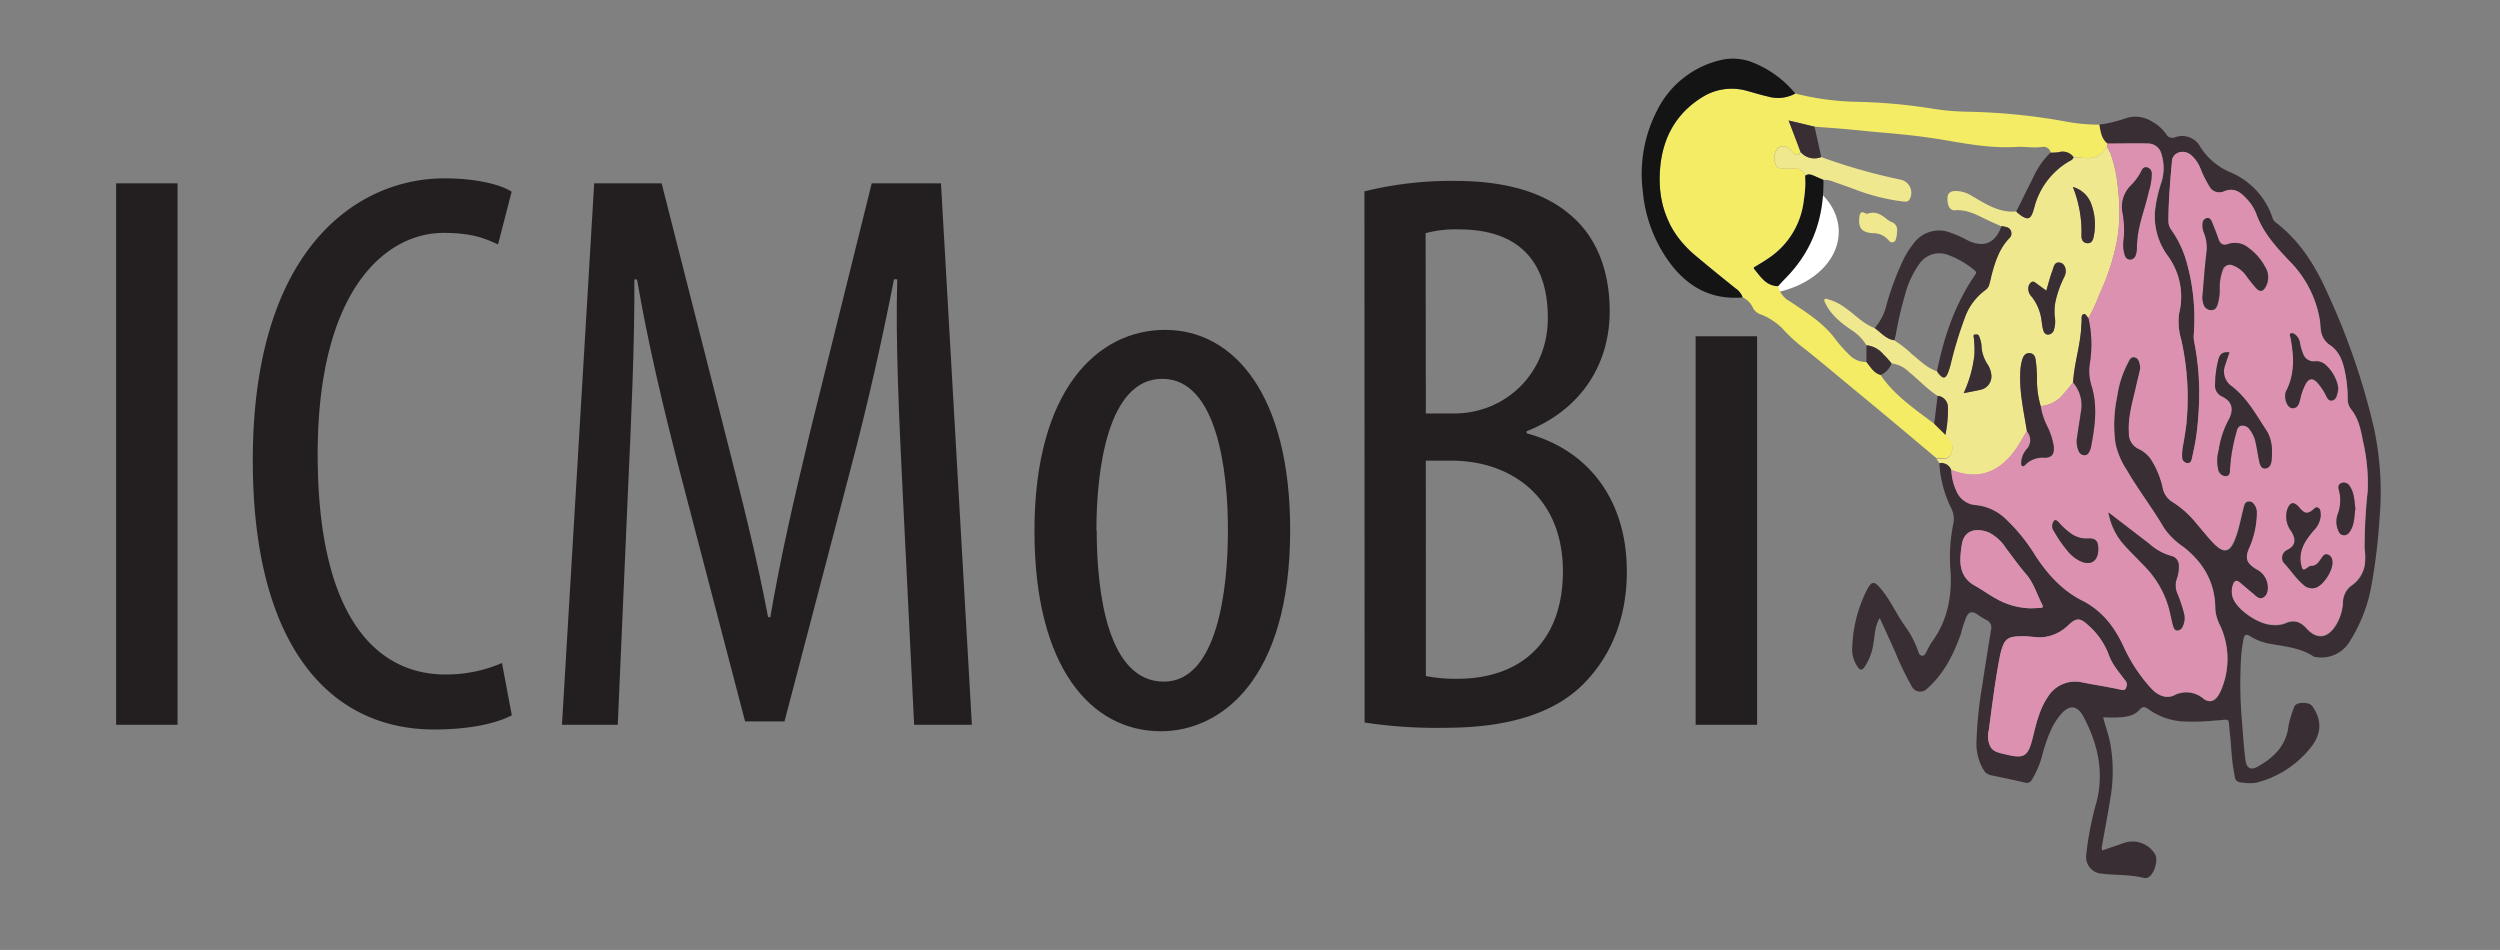 <svg id="Layer_1" data-name="Layer 1" xmlns="http://www.w3.org/2000/svg" viewBox="0 0 529 201"><rect x="0" y="0" width="529" height="201" fill="#808080" stroke="none"/><defs><style>.cls-1{fill:#231f20;}.cls-2{fill:#fff;}.cls-3{fill:#392e34;}.cls-4{fill:#f4ec65;}.cls-5{fill:#f0e88e;}.cls-6{fill:#141415;}.cls-7{fill:#dc91b1;}</style></defs><path class="cls-1" d="M37.57,38.79V153.37h-13V38.79Z"/><path class="cls-1" d="M108.3,151.36c-3.53,1.84-9.28,3-16.44,3-22.31,0-38.37-18-38.37-56.92,0-45.18,22.39-59.7,40.53-59.7,6.91,0,11.92,1.34,14.25,2.82l-2.89,11.17c-2.79-1.31-5.56-2.45-11.53-2.45-12.2,0-26.63,12-26.63,46.85,0,35.15,12.92,46.59,27,46.59a29.65,29.65,0,0,0,12-2.43Z"/><path class="cls-1" d="M191,104c-.74-15.13-1.54-31.87-1.14-44.89h-.69C186.66,71.91,183.6,85.6,180.05,99L166,152.65h-8.34L144.2,101.13c-3.79-14.58-7.15-28.74-9.4-42h-.57c.08,13.5-.65,29.53-1.4,45.84l-2.11,48.4H118.91l6.82-114.58H140L153.33,91.2c3.84,15.11,6.73,26.35,9.2,39.39H163c2.24-13.06,4.79-24,8.46-39.39l13-52.41h14.65l6.54,114.58H193.43Z"/><path class="cls-1" d="M273,112.16c0,31.83-14.78,42.57-27.36,42.57-14.73,0-26.75-13.45-26.75-42.37,0-30,13.45-42.56,27.63-42.56C261.12,69.8,273,83.55,273,112.16Zm-40.94,0c0,13.62,2.45,32.07,14.21,32.07,11.26,0,13.56-19.22,13.56-32.07,0-12.59-2.3-32-13.9-32S232,99.62,232,112.21Z"/><path class="cls-1" d="M288.71,40.49a76.64,76.64,0,0,1,19.14-2.21c10.35,0,19.19,2.21,25.25,7.92,5,4.61,7.51,11.53,7.51,19.64,0,11.66-6.42,21-17.57,25.41v.44c13.26,3.56,21.2,14.25,21.2,29.26,0,9.4-3.07,17.07-8.15,22.68C329.6,151,319,154,305.75,154a100.32,100.32,0,0,1-17-1.12Zm13,47h6c10.66,0,19.81-8.26,19.81-20.23,0-10.57-4.87-18.72-18.86-18.72a24.14,24.14,0,0,0-7,.8Zm0,55.56a32.52,32.52,0,0,0,6.63.58c13.55,0,22.37-7.92,22.37-22.75,0-15.76-11-23.28-23.27-23.4H301.7Z"/><path class="cls-1" d="M373,49.84c.05,5.13-3.05,8.49-8,8.49-4.24,0-7.52-3.36-7.47-8.49s3.33-8.54,7.69-8.54C370,41.3,373,44.66,373,49.84Zm-14.2,103.53V71.16h13v82.21Z"/><ellipse class="cls-2" cx="371.08" cy="49.04" rx="18" ry="13.31"/><path class="cls-3" d="M444.2,26.37A27.46,27.46,0,0,0,449.88,25a6.51,6.51,0,0,1,5.48.72,8.69,8.69,0,0,1,3,2.67,1.48,1.48,0,0,0,1.83.68,4.34,4.34,0,0,1,5.46,2.13,14,14,0,0,0,6.47,5.33A15.82,15.82,0,0,1,480.83,46a2.07,2.07,0,0,0,.63,1c5.18,3.92,8.49,9.26,11.06,15.06a147,147,0,0,1,9.84,28.66,64.33,64.33,0,0,1,1.15,19A123.33,123.33,0,0,1,501.78,124a32.85,32.85,0,0,1-4.5,11.6,7,7,0,0,1-7.26,3.43,1.11,1.11,0,0,1-.45-.11c-2.78-1.86-6-2.1-9.2-2.69a11.46,11.46,0,0,1-4.32-1.66c-.76-.51-1.16-.17-1.3.52a34.82,34.82,0,0,0-.51,3.67,90.45,90.45,0,0,0,.16,13.87c.21,2.75.39,5.49.74,8.22.21,1.63,1.08,2.2,2.48,1.43,3.48-1.92,6.19-4.52,6.64-8.76a23.39,23.39,0,0,1,1.2-3.95c.32-1.09,3.14-1.11,3.82-.15,2.35,3.32,1.7,6.29-.43,8.88a21.38,21.38,0,0,1-11.49,7.34,10.33,10.33,0,0,1-3-.06c-1.52-.08-1.43-1-1.61-2-.56-2.74-.58-5.54-.9-8.31-.42-3.64.34-3-3.08-2.81a47.68,47.68,0,0,1-7.17.18,14,14,0,0,1-7-2.58c-.68-.48-1.18-.68-1.82.07-1.16,1.34-2.8,1.56-4.44,1.67-1.07.08-2.15,0-3.31,0,.45,1.78,1.09,3.47,1.45,5.25a33.28,33.28,0,0,1,.07,11.9c-.52,3.34-1.18,6.66-1.76,10a1.35,1.35,0,0,0,.05,1l4.8-1.65a5.57,5.57,0,0,1,6.38,2.47c.73,1.29-.21,4.33-1.55,4.93a1.4,1.4,0,0,1-.81.07c-2.89-.73-5.88-.54-8.8-.9a3.52,3.52,0,0,1-3.41-4,66.78,66.78,0,0,1,2.16-11.1c1.67-6.41.28-12.42-2.74-18.11-1.35-2.54-3.09-2.58-4.94-.34s-2.8,5.07-3.64,7.86a19.12,19.12,0,0,1-2.36,5.84,1.18,1.18,0,0,1-1.39.59c-2.43-.56-4.88-1.08-7.33-1.59a2.21,2.21,0,0,1-1.47-1.09,10.82,10.82,0,0,1-1.51-6.19,87.63,87.63,0,0,1,1.22-11.76c.59-3.9,1.22-7.78,1.84-11.67a1.73,1.73,0,0,0-1-2.13,19.56,19.56,0,0,1-2-1.25c-1-.64-1.66-.48-2.21.6a30.71,30.71,0,0,0-1.2,3.74c-1.57,4.31-3.57,8.36-7.1,11.44a2,2,0,0,1-3.3-.57,62,62,0,0,1-3.51-7.3l-3.21-7.07c-1.06,1.7-1,3.54-1.33,5.26a11.83,11.83,0,0,1-1.89,5.11c-.52.7-.92.76-1.43,0a6.22,6.22,0,0,1-1.19-3.58,29.12,29.12,0,0,1,2.86-12.21c1.24-2.61,1.79-2.6,3.58-.31s3,5,4.74,7.45a20.52,20.52,0,0,1,2.77,5.26c.15.44.3,1,.87,1s.69-.49.91-.86a19,19,0,0,1,1.11-2c3.22-4.39,4.25-9.33,4-14.7a35.47,35.47,0,0,1,.51-10.13,5,5,0,0,0-.47-3.67A24.61,24.61,0,0,1,410.37,98a2.21,2.21,0,0,1,2.53,1.46,11.92,11.92,0,0,0,1.16,4.59,4.76,4.76,0,0,0,4,2.85,10.62,10.62,0,0,1,6.12,2.69,37.83,37.83,0,0,1,6.68,8.24c2.56,3.83,5.52,7.14,9.75,9.28s6.87,5.55,8.79,9.77a34.1,34.1,0,0,0,5.76,8.75c1.25,1.39,3,2.35,4.83,1.57a5.59,5.59,0,0,1,6.28.66c1.33,1,2.43.55,3.28-.89a8.93,8.93,0,0,0,.61-1.29,16.75,16.75,0,0,0-.38-13.33,8.73,8.73,0,0,1-1-3.52c0-5.48-2.44-9.69-6.66-13a15.8,15.8,0,0,1-4.19-4.08c-2.44-4.2-5.44-8-7.88-12.26a16.57,16.57,0,0,1-2.39-5.68,29.11,29.11,0,0,1,.38-10,21.44,21.44,0,0,1,2.2-6.89c.33-.59.63-1.5,1.48-1.32s1,1.2,1.2,2a2,2,0,0,1-.09.83c-.24,1.08-.52,2.15-.76,3.24-.74,3.29-1.79,6.52-1.54,10A3.54,3.54,0,0,0,452.56,95a6.49,6.49,0,0,1,2.74,2.43,19,19,0,0,1,2.38,5.82,4.42,4.42,0,0,0,2,3,20.59,20.59,0,0,1,5.23,4.7c1.13,1.3,2.18,2.66,3.36,3.9,2.34,2.48,3.64,2.18,4.81-1,.76-2.06,1.13-4.21,1.68-6.32.15-.58.29-1.35,1.11-1.38s1.18.57,1.5,1.19a2.67,2.67,0,0,1,.25,1.28A18.84,18.84,0,0,1,476,116c-1,2.23-.63,3.18,1.42,4.47a4.38,4.38,0,0,1,2.45,3.2c.11,1,.11,2.2-.85,2.82s-1.61-.31-2.27-.84c-.93-.75-1.83-1.54-2.75-2.31-.65-.56-1.14-.45-1.43.37a4.2,4.2,0,0,0-.11,2.69c.73,2.54,5.39,5.8,8.4,5.88a6,6,0,0,0,2.7-.33c1.83-.83,3.22-.39,4.56,1.1,2.1,2.34,4.36,2.09,6.08-.55a10.23,10.23,0,0,0,1.59-4.94,4.51,4.51,0,0,1,2-3.74,6.6,6.6,0,0,0,2.64-4.37,13.23,13.23,0,0,0-.06-3.33,109.88,109.88,0,0,1,.66-12.17,39.49,39.49,0,0,0-1-10.55c-.46-2.42-.93-4.83-2.58-6.82a3.52,3.52,0,0,1-.65-2.26,28.59,28.59,0,0,0-.51-5.22c-.45-2.33-1.12-4.62-3.24-6a4.43,4.43,0,0,1-1.86-2.79,15.35,15.35,0,0,1-.2-2,22.88,22.88,0,0,0-6.53-13c-2.84-3-5.58-6-7-10A9.55,9.55,0,0,0,475.31,42c-1.29-1.4-2.65-2.36-4.72-1.47a2.39,2.39,0,0,1-3.1-1.11,23.64,23.64,0,0,1-1.9-3.84,7.14,7.14,0,0,0-2.1-2.87c-1.54-1.15-3.72-.41-3.88,1.34-.37,4.25-.78,8.49-.75,12.77a2.93,2.93,0,0,0,.56,1.76,22.26,22.26,0,0,1,3.24,6.75,44,44,0,0,1,1.56,15.48,5.68,5.68,0,0,0,.07,1.43,56.21,56.21,0,0,1,1.08,10.19,70.51,70.51,0,0,1-.54,9.19c-.22,1.8-.61,3.59-1,5.38-.11.49-.31,1.17-1.08,1a1.23,1.23,0,0,1-1-1.32,10.14,10.14,0,0,1,.1-1.9c.32-1.76.64-3.52.82-5.3a55.89,55.89,0,0,0-1.13-17.68,13.2,13.2,0,0,1-.43-5.44,14.61,14.61,0,0,0-2.35-12.14A14.14,14.14,0,0,1,456,44.84a29,29,0,0,1,1.29-6,9.83,9.83,0,0,0,.12-6.09,2.94,2.94,0,0,0-2.61-2.31c-2.95-.09-5.9,0-8.85,0C444.62,29.36,444.49,27.83,444.2,26.37ZM427.73,134.64c-2.61,0-3.41.46-4.08,2.42a14.63,14.63,0,0,0-.48,1.84c-1,5.19-1.64,10.43-2.35,15.67a4.87,4.87,0,0,0,.45,3.6c.7,1,1.85,1.14,2.93,1.42,4.14,1,4.9.57,5.94-3.55.73-2.92,1.39-5.89,3.11-8.45a6.77,6.77,0,0,1,7.38-3.19c2.73.52,5.48.95,8.18,1.55.89.2,1-.18,1.19-.79a1.35,1.35,0,0,0-.4-1.29c-1.27-1.73-2.73-3.36-3.43-5.44a15.54,15.54,0,0,0-4.36-6.18c-1.64-1.56-2.52-1.55-4.16.05a9,9,0,0,1-4.68,2.43C431.19,135.09,429.48,134.53,427.73,134.64Zm2.07-5.92,1.92-.08c.5,0,.66-.22.42-.67-1.12-2.15-1.77-4.57-3.38-6.42s-2.9-3.7-4.32-5.57a9.38,9.38,0,0,0-3.47-3.24c-2.26-1-5.4-1-5.88,2.62a25.28,25.28,0,0,0-.29,2.73c-.06,2.47.72,4.52,3,5.8,1.49.84,2.88,1.85,4.38,2.68A15.4,15.4,0,0,0,429.8,128.72Z"/><path class="cls-4" d="M444.2,26.37c.29,1.46.42,3,1.73,4a.54.54,0,0,1,0,.22,4.25,4.25,0,0,1-4.08,2.86,28.59,28.59,0,0,1-3.05-.21,2.86,2.86,0,0,0-3.09-1.06,9.57,9.57,0,0,1-1.78.11,1.54,1.54,0,0,0-1.82-1.2c-1.83.28-3.65-.12-5.48,0-5.26.33-10.39-.64-15.53-1.51-4.55-.78-9.14-1.22-13.74-1.61-2.26-.2-4.51-.45-6.77-.65s-4.37-.34-6.55-.51l-5.5-1.31L381,32.16c-.4.8-.93.76-1.52.21a7.84,7.84,0,0,0-1-1,1.79,1.79,0,0,0-2.2-.13,3.18,3.18,0,0,0-.69,3.19,1.44,1.44,0,0,0,1.62,1.2c.74,0,1.48,0,2.23,0A2.31,2.31,0,0,1,382,37.17a25.81,25.81,0,0,1-.3,5.12,17,17,0,0,1-7.6,12.42c-.83.55-1.69,1-2.52,1.59-.24.15-.71.26-.36.68,1.36,1.65,2.55,3.54,5.05,3.58a4.82,4.82,0,0,0,2.44,3.19c3.29,2.22,6.7,4.3,9.23,7.46a30.25,30.25,0,0,0,3.37,3.87,4.85,4.85,0,0,0,3.62,1.52c.89,1.05,1.57,2.33,3,2.74,2.95,4.36,7.26,7.22,11.34,10.32L411.65,92a1.93,1.93,0,0,0,.22.28,2.86,2.86,0,0,1,1,3.68c-.45,1.28-1.53,1-2.5,1h-.6c-5.59-4.68-11.15-9.39-16.78-14-4-3.3-8-6.72-12.11-9.92a31.87,31.87,0,0,1-3.72-3.54,13.23,13.23,0,0,0-4.66-3A2.82,2.82,0,0,1,371,65.29a4.68,4.68,0,0,0-2.26-2.38A3.61,3.61,0,0,0,367.25,61q-4.2-3.36-8.35-6.79C353,49.31,350.63,43,351.29,35.5c.56-6.35,3.35-11.49,8.88-14.92a11.72,11.72,0,0,1,9.54-1.34c1.46.39,2.9.85,4.38,1.18a7.6,7.6,0,0,0,5.79-.63,57.48,57.48,0,0,0,13.33,1.76,115.23,115.23,0,0,1,16.36,1.55,52.74,52.74,0,0,0,6.89.54,128.8,128.8,0,0,1,20.74,2.09A36.47,36.47,0,0,0,444.2,26.37Z"/><path class="cls-5" d="M438.76,33.25a28.59,28.59,0,0,0,3.05.21,4.25,4.25,0,0,0,4.08-2.86c-.1.79.5,1.32.75,2a30.37,30.37,0,0,1,1.55,7.68A37.18,37.18,0,0,1,448,50.69a48.38,48.38,0,0,1-3.69,11.44,36.72,36.72,0,0,1-2.38,5.18c-.37-.28-.56-1-1.05-.83s-.35.89-.39,1.38c-.08,1-.1,1.91-.21,2.85-.39,3.43-1.41,6.76-1.6,10.22-.69.82-1.33,1.68-2.06,2.46a6.87,6.87,0,0,1-4.79,2.55,19.14,19.14,0,0,1-.79-6,35,35,0,0,0-.27-3.69c-.09-.71-.39-1.44-1.28-1.51s-1.33.58-1.57,1.35a10.9,10.9,0,0,0-.43,3c-.16,4.14.78,8.15,1.42,12.2-.92,1.35-1.63,2.82-2.61,4.14-3.55,4.81-7.95,6.17-13.38,4.06A2.21,2.21,0,0,0,410.37,98l-.64-.95h.6c1,0,2.05.24,2.5-1a2.86,2.86,0,0,0-1-3.68,1.93,1.93,0,0,1-.22-.28,25.25,25.25,0,0,0,.53-5.81A2.39,2.39,0,0,0,410,83.76c-2.22-1.42-4-3.39-6-5a6.41,6.41,0,0,0-3.76-1.87c-.55-.61-1.07-1.27-1.66-1.84a5.39,5.39,0,0,0-3.65-2,9.91,9.91,0,0,0-3.33-3.33c-2.19-1.51-4.21-3.14-5.38-5.62-.11-.24-.34-.51-.12-.76s.51-.05.77,0a11.26,11.26,0,0,1,3.7,1.88c2,1.4,3.69,3.29,6.05,4.18,1.35.92,2.39,2.35,4.16,2.58a25.08,25.08,0,0,1,3.84,3c1.65,1.33,3.14,2.9,5.24,3.58a4.12,4.12,0,0,0,.37.61c.84,1,1.35,1,1.86-.23a16.84,16.84,0,0,0,.55-1.7,83.51,83.51,0,0,1,3-9.92,12.43,12.43,0,0,1,4.42-5.95,2.08,2.08,0,0,0,.81-1.28c.21-.68.34-1.39.52-2.08.75-2.82,1.68-5.54,3.8-7.69a1.38,1.38,0,0,0-.51-2.18,7.77,7.77,0,0,0-1.27-.28c-1-.47-2.1-.91-3.12-1.43-2.1-1-4.15-2.15-6.65-1.93-1,.09-1.6-1-1.56-2.52,0-1.1.61-1.53,1.67-1.57a6.62,6.62,0,0,1,3.67,1.16c2.85,1.63,5.63,3.5,9.17,3.17.12.11.23.23.35.33,2.12,1.68,2.75,1.51,3.45-1.1a15.9,15.9,0,0,1,7.2-9.74C438.05,34,438.62,33.85,438.76,33.25ZM433,61.51c-.67-.48-1.26-.94-1.88-1.35-.38-.26-.75-.74-1.26-.44a1.68,1.68,0,0,0-.66,1.47,2.33,2.33,0,0,0,.7,1.6A10.27,10.27,0,0,1,432,67.91c.09.59.15,1.19.29,1.76s.4,1.2,1.15,1.15a1.36,1.36,0,0,0,1.21-1.15,5.83,5.83,0,0,0,.16-2.49,10.7,10.7,0,0,1,.32-4.14,22.61,22.61,0,0,1,1.72-4.56c.55-1.17.13-2.62-.84-2.88-1.32-.35-1.43.89-1.72,1.66C433.77,58.62,433.43,60,433,61.51ZM415.51,83.2c1.35-.28,2.56-.49,3.74-.8a2.9,2.9,0,0,0,2.13-3,5.05,5.05,0,0,0-.75-2.25,7.75,7.75,0,0,1-1.36-4.26,6.46,6.46,0,0,0-.43-1.6c-.12-.53-.54-.59-.93-.54s-.26.5-.24.77a21.28,21.28,0,0,1,.11,3.57A26.32,26.32,0,0,1,415.51,83.2Zm23.11-43.64a25.56,25.56,0,0,1,1.82,10.17c-.05.81.2,1.68,1.24,1.73s1.23-.77,1.37-1.52a12.52,12.52,0,0,0-.51-6.7A5.78,5.78,0,0,0,438.62,39.56Z"/><path class="cls-6" d="M379.88,19.79a7.6,7.6,0,0,1-5.79.63c-1.48-.33-2.92-.79-4.38-1.18a11.72,11.72,0,0,0-9.54,1.34c-5.53,3.43-8.32,8.57-8.88,14.92C350.63,43,353,49.31,358.9,54.18Q363,57.61,367.25,61a3.61,3.61,0,0,1,1.48,1.94c-6.89.57-12-2.46-15.83-7.93a30,30,0,0,1-5.29-14.63,29.12,29.12,0,0,1,3-16.94,20.1,20.1,0,0,1,14.11-10.86,11.25,11.25,0,0,1,6.33.71A22.19,22.19,0,0,1,379.88,19.79Z"/><path class="cls-7" d="M412.9,99.42c5.43,2.11,9.83.75,13.38-4.06,1-1.32,1.69-2.79,2.61-4.14a2.84,2.84,0,0,1,0,3.73,4.58,4.58,0,0,0-1.2,2.92c0,.27-.07.61.24.75s.49-.18.69-.34a5.06,5.06,0,0,1,3.56-1.44c1.9.14,2.61-.63,2.36-2.55a14.54,14.54,0,0,0-1.23-3.85,14.67,14.67,0,0,1-1.51-4.5,6.87,6.87,0,0,0,4.79-2.55c.73-.78,1.37-1.64,2.06-2.46a7.37,7.37,0,0,1,1.64,6.37c-.23,1.7-.53,3.38-.76,5.08a5.07,5.07,0,0,0,.3,3.05,1.37,1.37,0,0,0,1.18.89c.64,0,.92-.4,1.14-.89a3.19,3.19,0,0,0,.29-.78c.84-4.37,1.47-8.74.08-13.12a10.44,10.44,0,0,1-.29-4.84,24.88,24.88,0,0,0-.33-9.38,36.72,36.72,0,0,0,2.38-5.18A48.38,48.38,0,0,0,448,50.69a37.18,37.18,0,0,0,.21-10.43,30.37,30.37,0,0,0-1.55-7.68c-.25-.66-.85-1.19-.75-2a.54.54,0,0,0,0-.22c2.95,0,5.9-.07,8.85,0a2.94,2.94,0,0,1,2.61,2.31,9.83,9.83,0,0,1-.12,6.09,29,29,0,0,0-1.29,6,14.14,14.14,0,0,0,2.78,9.43,14.61,14.61,0,0,1,2.35,12.14,13.2,13.2,0,0,0,.43,5.44,55.89,55.89,0,0,1,1.13,17.68c-.18,1.78-.5,3.54-.82,5.3a10.14,10.14,0,0,0-.1,1.9,1.23,1.23,0,0,0,1,1.32c.77.15,1-.53,1.08-1,.4-1.79.79-3.58,1-5.38a70.51,70.51,0,0,0,.54-9.19,56.21,56.21,0,0,0-1.08-10.19,5.68,5.68,0,0,1-.07-1.43,44,44,0,0,0-1.56-15.48,22.26,22.26,0,0,0-3.24-6.75,2.93,2.93,0,0,1-.56-1.76c0-4.28.38-8.52.75-12.77.16-1.75,2.34-2.49,3.88-1.34a7.14,7.14,0,0,1,2.1,2.87,23.64,23.64,0,0,0,1.9,3.84,2.39,2.39,0,0,0,3.1,1.11c2.07-.89,3.43.07,4.72,1.47a9.55,9.55,0,0,1,2.09,3.18c1.42,4,4.16,7,7,10a22.88,22.88,0,0,1,6.53,13,15.35,15.35,0,0,0,.2,2A4.43,4.43,0,0,0,493,73c2.12,1.41,2.79,3.7,3.24,6a28.59,28.59,0,0,1,.51,5.22,3.52,3.52,0,0,0,.65,2.26c1.65,2,2.12,4.4,2.58,6.82a39.49,39.49,0,0,1,1,10.55,109.88,109.88,0,0,0-.66,12.17,13.23,13.23,0,0,1,.06,3.33,6.6,6.6,0,0,1-2.64,4.37,4.51,4.51,0,0,0-2,3.74,10.23,10.23,0,0,1-1.59,4.94c-1.72,2.64-4,2.89-6.08.55-1.34-1.49-2.73-1.93-4.56-1.1a6,6,0,0,1-2.7.33c-3-.08-7.67-3.34-8.4-5.88a4.2,4.2,0,0,1,.11-2.69c.29-.82.78-.93,1.43-.37.92.77,1.82,1.56,2.75,2.31.66.53,1.34,1.43,2.27.84s1-1.79.85-2.82a4.38,4.38,0,0,0-2.45-3.2c-2-1.29-2.4-2.24-1.42-4.47a18.84,18.84,0,0,0,1.6-7.39,2.67,2.67,0,0,0-.25-1.28c-.32-.62-.71-1.22-1.5-1.19s-1,.8-1.11,1.38c-.55,2.11-.92,4.26-1.68,6.32-1.17,3.19-2.47,3.49-4.81,1-1.18-1.24-2.23-2.6-3.36-3.9a20.59,20.59,0,0,0-5.23-4.7,4.42,4.42,0,0,1-2-3,19,19,0,0,0-2.38-5.82A6.49,6.49,0,0,0,452.56,95a3.54,3.54,0,0,1-2.09-3.33c-.25-3.45.8-6.68,1.54-10,.24-1.09.52-2.16.76-3.24a2,2,0,0,0,.09-.83c-.15-.82-.25-1.82-1.2-2s-1.15.73-1.48,1.32a21.44,21.44,0,0,0-2.2,6.89,29.11,29.11,0,0,0-.38,10A16.57,16.57,0,0,0,450,99.43c2.44,4.21,5.44,8.06,7.88,12.26a15.8,15.8,0,0,0,4.19,4.08c4.22,3.33,6.63,7.54,6.66,13a8.73,8.73,0,0,0,1,3.52,16.75,16.75,0,0,1,.38,13.33,8.93,8.93,0,0,1-.61,1.29c-.85,1.44-1.95,1.89-3.28.89a5.59,5.59,0,0,0-6.28-.66c-1.8.78-3.58-.18-4.83-1.57a34.1,34.1,0,0,1-5.76-8.75c-1.92-4.22-4.66-7.69-8.79-9.77s-7.19-5.45-9.75-9.28a37.83,37.83,0,0,0-6.68-8.24,10.62,10.62,0,0,0-6.12-2.69,4.76,4.76,0,0,1-4-2.85A11.92,11.92,0,0,1,412.9,99.42ZM466.05,62.6a4.23,4.23,0,0,0,.28,1.89A1.68,1.68,0,0,0,468,65.64c.81,0,1.08-.58,1.3-1.19a10.12,10.12,0,0,0,.44-3.19,10.82,10.82,0,0,1,.65-4.1,1.57,1.57,0,0,1,2.24-.94,6,6,0,0,1,2.62,2A35.7,35.7,0,0,0,477.45,61c.77.84,1.42.7,2-.32a4.08,4.08,0,0,0-.07-4.12,11.9,11.9,0,0,0-3.57-4.12,4.46,4.46,0,0,0-4.28-.81c-1.16.43-1.71,0-2.08-1.07-.44-1.24-.91-2.47-1.41-3.68-.18-.45-.5-.87-1.09-.72a1.18,1.18,0,0,0-.84,1.06,4.25,4.25,0,0,0,.35,2.22,8.21,8.21,0,0,1,.47,4C466.52,56.41,466.33,59.39,466.05,62.6Zm5.71,12c-1.35-.14-2,.21-2.33,1.48a21.3,21.3,0,0,0-.69,5.09A2.59,2.59,0,0,0,470,83.8c2.59,1.15,2.73,3,1.51,5.21a19.2,19.2,0,0,0-2,6.21,8.41,8.41,0,0,0-.11,4.14,1.69,1.69,0,0,0,1.6,1.39c.87,0,.86-.93.89-1.6a35.89,35.89,0,0,1,1.37-7.75c.16-.58.37-1.18,1-1.33a1.76,1.76,0,0,1,1.76.79,6.45,6.45,0,0,1,1.27,2.82c.3,1.31.46,2.67.77,4,.15.67.33,1.56,1.28,1.46s1.23-.87,1.31-1.65c.23-2.26.16-4.53-1.14-6.48-2.2-3.3-4.1-6.85-7.38-9.34a3.76,3.76,0,0,1-1.29-4.41C471.13,76.34,471.45,75.45,471.76,74.56Zm-25.61,33.87a13.88,13.88,0,0,0,3.08,6.61c1.51,1.7,3.15,3.28,4.72,4.93a20.44,20.44,0,0,1,5.28,9.89c.19.89.38,1.79.63,2.67.12.41.34.86.86.89a1.22,1.22,0,0,0,1.11-.79,4,4,0,0,0,.27-2.9,29.18,29.18,0,0,0-1.37-4.08,4.34,4.34,0,0,1-.14-3.13,7.34,7.34,0,0,0,.44-2.82,2,2,0,0,0-1.53-2,11.7,11.7,0,0,1-4.76-2.64Zm44.92.57c-.06-.52.05-1.23-.57-1.55s-.91.32-1.31.6c-1.08.74-1.61.62-2.7-.67s-2-1.17-2.54.47a5.08,5.08,0,0,0,.83,4.53c1,1.53,1.14,3-.82,4a1.82,1.82,0,0,0-.79,2.65c1.45,1.5,2.55,3.29,4.14,4.64a2.65,2.65,0,0,0,2.64.71c1.74-.55,3.83-3.85,3.55-5.66a1.49,1.49,0,0,0-1-1.38c-.69-.2-1,.35-1.32.8-.57.82-1.09,1.7-2.31,1.62-.13,0-.28.13-.4.22-1.18.85-1.31.79-1.61-.64a5.89,5.89,0,0,1-.05-2c.28-2.1,1.54-3.63,2.82-5.17A4.87,4.87,0,0,0,491.07,109Zm-7.52-25.11c0,1.3.73,2.5,1.54,2.48,1.2,0,1.35-1.06,1.6-1.94a12.16,12.16,0,0,1,1.23-3.35c.66-1,1.36-1.12,2.25-.27A12.53,12.53,0,0,1,492,83.34c.39.62.63,1.6,1.56,1.39s1-1.15,1.18-1.93a2.61,2.61,0,0,0,0-1.18,8.43,8.43,0,0,0-2.55-4.37,2.9,2.9,0,0,0-2.31-.79,2.36,2.36,0,0,1-2.51-1.62,10.36,10.36,0,0,1-.63-2.17,2.82,2.82,0,0,0-1-1.86c-.3-.21-.7-.4-1-.23s-.07.57,0,.87c.71,3.82,1,7.6-.9,11.22A2.33,2.33,0,0,0,483.55,83.89Zm-34.26-32.6a7.36,7.36,0,0,0,.3,2.6c.16.56.49,1,1.16,1a1.26,1.26,0,0,0,1.19-1,4.25,4.25,0,0,0,.23-1.41c0-.72.06-1.44.13-2.15.36-3.35,1.66-6.48,2.37-9.75a13.08,13.08,0,0,0,.65-3.87,1.35,1.35,0,0,0-1-1.33c-.69-.17-1,.33-1.25.87A11.48,11.48,0,0,1,451,39.17a6.38,6.38,0,0,0-1.86,5.7A19.79,19.79,0,0,1,449.29,51.29ZM444,116.15c0-1.73-.59-2.3-2.31-2.2a5.64,5.64,0,0,1-3.48-1.06,14.47,14.47,0,0,1-2.55-2.33c-.7-.74-1-.64-1.35.32a1.75,1.75,0,0,0,.28,1.48,28.91,28.91,0,0,0,3,4.34,7.93,7.93,0,0,0,2.41,1.94C442.33,119.84,444,118.81,444,116.15Zm54.4-8.53c-.23-1.62-.21-3.3-1.17-4.72a1.45,1.45,0,0,0-1.75-.7c-.82.29-.71,1-.54,1.62a8.31,8.31,0,0,1-.21,4.81,4.72,4.72,0,0,0-.16,3.06c.24.68.49,1.47,1.31,1.56s1.32-.63,1.67-1.32C498.24,110.57,498.16,109.06,498.4,107.62Z"/><path class="cls-7" d="M427.73,134.64c1.75-.11,3.46.45,5.24.09a9,9,0,0,0,4.68-2.43c1.64-1.6,2.52-1.61,4.16-.05a15.54,15.54,0,0,1,4.36,6.18c.7,2.08,2.16,3.71,3.43,5.44a1.35,1.35,0,0,1,.4,1.29c-.18.61-.3,1-1.19.79-2.7-.6-5.45-1-8.18-1.55a6.77,6.77,0,0,0-7.38,3.19c-1.72,2.56-2.38,5.53-3.11,8.45-1,4.12-1.8,4.59-5.94,3.55-1.08-.28-2.23-.43-2.93-1.42a4.87,4.87,0,0,1-.45-3.6c.71-5.24,1.33-10.48,2.35-15.67a14.63,14.63,0,0,1,.48-1.84C424.32,135.1,425.12,134.63,427.73,134.64Z"/><path class="cls-7" d="M429.8,128.72a15.4,15.4,0,0,1-7.6-2.15c-1.5-.83-2.89-1.84-4.38-2.68-2.3-1.28-3.08-3.33-3-5.8a25.28,25.28,0,0,1,.29-2.73c.48-3.58,3.62-3.63,5.88-2.62a9.38,9.38,0,0,1,3.47,3.24c1.42,1.87,2.78,3.78,4.32,5.57s2.26,4.27,3.38,6.42c.24.45.08.66-.42.67Z"/><path class="cls-5" d="M385.37,33.23A121.16,121.16,0,0,0,402.1,38a2.85,2.85,0,0,1,2.07,4c-.26.64-.78.72-1.38.65A42.62,42.62,0,0,1,392.3,40c-1.61-.6-3.23-1.14-4.83-1.73a4.23,4.23,0,0,0-1.65-.19L384,37.27c-.65-.28-1.31-.59-2-.1a2.31,2.31,0,0,0-2.54-1.52c-.75.05-1.49,0-2.23,0a1.44,1.44,0,0,1-1.62-1.2,3.18,3.18,0,0,1,.69-3.19,1.79,1.79,0,0,1,2.2.13,7.84,7.84,0,0,1,1,1c.59.55,1.12.59,1.52-.21A3.84,3.84,0,0,0,385.37,33.23Z"/><path class="cls-6" d="M382,37.17c.69-.49,1.35-.18,2,.1l1.84.79c.14,8.07-2.34,15.12-8.11,20.91-.5.51-1,1.06-1.46,1.59-2.5,0-3.69-1.93-5.05-3.58-.35-.42.12-.53.36-.68.83-.54,1.69-1,2.52-1.59a17,17,0,0,0,7.6-12.42A25.81,25.81,0,0,0,382,37.17Z"/><path class="cls-3" d="M426.64,44.74q1.85-3.7,3.7-7.43a16.64,16.64,0,0,1,3.54-5,9.62,9.62,0,0,0,1.79-.11,2.86,2.86,0,0,1,3.09,1.06c-.14.6-.71.72-1.12,1a15.9,15.9,0,0,0-7.2,9.74c-.7,2.61-1.33,2.78-3.45,1.1C426.87,45,426.76,44.85,426.64,44.74Z"/><path class="cls-3" d="M385.37,33.23A3.84,3.84,0,0,1,381,32.16c-.82-2.15-1.63-4.29-2.54-6.66l5.5,1.31Q384.69,30,385.37,33.23Z"/><path class="cls-3" d="M400.25,76.85a4.07,4.07,0,0,1-2.31,2.49c-1.46-.41-2.14-1.69-3-2.74l0-3.54a5.39,5.39,0,0,1,3.65,2C399.18,75.58,399.7,76.24,400.25,76.85Z"/><path class="cls-3" d="M409.28,89.66c.24-2,.48-3.93.71-5.9a2.39,2.39,0,0,1,2.19,2.43,25.25,25.25,0,0,1-.53,5.81Z"/><path class="cls-3" d="M409.87,78.56c1.45-7.24,3.79-14.14,8-20.31.23-.34.46-.62,0-1a18.43,18.43,0,0,0-5.75-3.34,5.09,5.09,0,0,0-5.95,1.89,19.49,19.49,0,0,0-3.06,6.56,75.36,75.36,0,0,0-1.94,8.38c-.08.42-.21.84-.32,1.26-1.77-.23-2.81-1.66-4.16-2.58a11.75,11.75,0,0,0,2.54-5.07,58.78,58.78,0,0,1,3.62-9.6,17.26,17.26,0,0,1,2.06-3.22,6.64,6.64,0,0,1,7.8-2.3,23.09,23.09,0,0,1,3.59,1.6c3.41,1.71,5.93.66,7.22-3a7.77,7.77,0,0,1,1.27.28,1.38,1.38,0,0,1,.51,2.18c-2.12,2.15-3.05,4.87-3.8,7.69-.18.69-.31,1.4-.52,2.08a2.08,2.08,0,0,1-.81,1.28,12.43,12.43,0,0,0-4.42,5.95,83.51,83.51,0,0,0-3,9.92,16.84,16.84,0,0,1-.55,1.7c-.51,1.21-1,1.26-1.86.23A4.12,4.12,0,0,1,409.87,78.56Z"/><path class="cls-3" d="M431.81,85.94a14.67,14.67,0,0,0,1.51,4.5,14.54,14.54,0,0,1,1.23,3.85c.25,1.92-.46,2.69-2.36,2.55a5.06,5.06,0,0,0-3.56,1.44c-.2.16-.37.49-.69.34s-.22-.48-.24-.75A4.58,4.58,0,0,1,428.9,95a2.84,2.84,0,0,0,0-3.73c-.64-4-1.58-8.06-1.42-12.2a10.9,10.9,0,0,1,.43-3c.24-.77.64-1.41,1.57-1.35s1.19.8,1.28,1.51a35,35,0,0,1,.27,3.69A19.14,19.14,0,0,0,431.81,85.94Z"/><path class="cls-3" d="M441.91,67.31a24.88,24.88,0,0,1,.33,9.38,10.44,10.44,0,0,0,.29,4.84c1.39,4.38.76,8.75-.08,13.12a3.19,3.19,0,0,1-.29.78c-.22.49-.5.92-1.14.89a1.37,1.37,0,0,1-1.18-.89,5.07,5.07,0,0,1-.3-3.05c.23-1.7.53-3.38.76-5.08a7.37,7.37,0,0,0-1.64-6.37c.19-3.46,1.21-6.79,1.6-10.22.11-.94.13-1.9.21-2.85,0-.49-.14-1.19.39-1.38S441.54,67,441.91,67.31Z"/><path class="cls-3" d="M433,61.51c.44-1.47.78-2.89,1.3-4.25.29-.77.4-2,1.72-1.66,1,.26,1.39,1.71.84,2.88A22.61,22.61,0,0,0,435.13,63a10.7,10.7,0,0,0-.32,4.14,5.83,5.83,0,0,1-.16,2.49,1.36,1.36,0,0,1-1.21,1.15c-.75.05-1-.56-1.15-1.15s-.2-1.17-.29-1.76a10.27,10.27,0,0,0-2.11-5.12,2.33,2.33,0,0,1-.7-1.6,1.68,1.68,0,0,1,.66-1.47c.51-.3.88.18,1.26.44C431.73,60.57,432.32,61,433,61.51Z"/><path class="cls-3" d="M415.51,83.2a26.32,26.32,0,0,0,2.27-8.06,21.28,21.28,0,0,0-.11-3.57c0-.27-.27-.71.24-.77s.81,0,.93.54a6.46,6.46,0,0,1,.43,1.6,7.75,7.75,0,0,0,1.36,4.26,5.05,5.05,0,0,1,.75,2.25,2.9,2.9,0,0,1-2.13,3C418.07,82.71,416.86,82.92,415.51,83.2Z"/><path class="cls-3" d="M438.62,39.56a5.78,5.78,0,0,1,3.92,3.68,12.52,12.52,0,0,1,.51,6.7c-.14.75-.39,1.57-1.37,1.52s-1.29-.92-1.24-1.73A25.56,25.56,0,0,0,438.62,39.56Z"/><path class="cls-3" d="M466.05,62.6c.28-3.21.47-6.19.84-9.16a8.21,8.21,0,0,0-.47-4,4.25,4.25,0,0,1-.35-2.22,1.18,1.18,0,0,1,.84-1.06c.59-.15.91.27,1.09.72.5,1.21,1,2.44,1.41,3.68.37,1,.92,1.5,2.08,1.07a4.46,4.46,0,0,1,4.28.81,11.9,11.9,0,0,1,3.57,4.12,4.08,4.08,0,0,1,.07,4.12c-.54,1-1.19,1.16-2,.32a35.7,35.7,0,0,1-2.23-2.81,6,6,0,0,0-2.62-2,1.57,1.57,0,0,0-2.24.94,10.82,10.82,0,0,0-.65,4.1,10.12,10.12,0,0,1-.44,3.19c-.22.61-.49,1.19-1.3,1.19a1.68,1.68,0,0,1-1.64-1.15A4.23,4.23,0,0,1,466.05,62.6Z"/><path class="cls-3" d="M471.76,74.56c-.31.89-.63,1.78-.91,2.68a3.76,3.76,0,0,0,1.29,4.41c3.28,2.49,5.18,6,7.38,9.34,1.3,2,1.37,4.22,1.14,6.48-.08.78-.43,1.56-1.31,1.65s-1.13-.79-1.28-1.46c-.31-1.31-.47-2.67-.77-4A6.45,6.45,0,0,0,476,90.86a1.76,1.76,0,0,0-1.76-.79c-.68.15-.89.75-1,1.33a35.89,35.89,0,0,0-1.37,7.75c0,.67,0,1.55-.89,1.6a1.69,1.69,0,0,1-1.6-1.39,8.41,8.41,0,0,1,.11-4.14,19.2,19.2,0,0,1,2-6.21c1.22-2.17,1.08-4.06-1.51-5.21a2.59,2.59,0,0,1-1.25-2.67,21.3,21.3,0,0,1,.69-5.09C469.78,74.77,470.41,74.42,471.76,74.56Z"/><path class="cls-3" d="M446.15,108.43l8.59,6.59a11.7,11.7,0,0,0,4.76,2.64,2,2,0,0,1,1.53,2,7.34,7.34,0,0,1-.44,2.82,4.34,4.34,0,0,0,.14,3.13,29.18,29.18,0,0,1,1.37,4.08,4,4,0,0,1-.27,2.9,1.22,1.22,0,0,1-1.11.79c-.52,0-.74-.48-.86-.89-.25-.88-.44-1.78-.63-2.67A20.44,20.44,0,0,0,454,120c-1.57-1.65-3.21-3.23-4.72-4.93A13.88,13.88,0,0,1,446.15,108.43Z"/><path class="cls-3" d="M491.07,109a4.87,4.87,0,0,1-1.41,3.15c-1.28,1.54-2.54,3.07-2.82,5.17a5.89,5.89,0,0,0,.05,2c.3,1.43.43,1.49,1.61.64.12-.09.27-.23.4-.22,1.22.08,1.74-.8,2.31-1.62.32-.45.63-1,1.32-.8a1.49,1.49,0,0,1,1,1.38c.28,1.81-1.81,5.11-3.55,5.66a2.65,2.65,0,0,1-2.64-.71c-1.59-1.35-2.69-3.14-4.14-4.64a1.82,1.82,0,0,1,.79-2.65c2-1,1.78-2.46.82-4a5.08,5.08,0,0,1-.83-4.53c.57-1.64,1.42-1.78,2.54-.47s1.62,1.41,2.7.67c.4-.28.74-.89,1.31-.6S491,108.48,491.07,109Z"/><path class="cls-3" d="M483.55,83.89a2.33,2.33,0,0,1,.23-1.22c1.86-3.62,1.61-7.4.9-11.22-.06-.3-.33-.69,0-.87s.7,0,1,.23a2.82,2.82,0,0,1,1,1.86,10.36,10.36,0,0,0,.63,2.17,2.36,2.36,0,0,0,2.51,1.62,2.9,2.9,0,0,1,2.31.79,8.43,8.43,0,0,1,2.55,4.37,2.61,2.61,0,0,1,0,1.18c-.19.78-.3,1.73-1.18,1.93S492.34,84,492,83.34a12.53,12.53,0,0,0-1.78-2.53c-.89-.85-1.59-.76-2.25.27a12.16,12.16,0,0,0-1.23,3.35c-.25.88-.4,1.9-1.6,1.94C484.28,86.39,483.57,85.19,483.55,83.89Z"/><path class="cls-3" d="M449.29,51.29a19.79,19.79,0,0,0-.2-6.42,6.38,6.38,0,0,1,1.86-5.7,11.48,11.48,0,0,0,2.11-2.89c.25-.54.56-1,1.25-.87a1.35,1.35,0,0,1,1,1.33,13.08,13.08,0,0,1-.65,3.87c-.71,3.27-2,6.4-2.37,9.75-.07.71-.11,1.43-.13,2.15a4.25,4.25,0,0,1-.23,1.41,1.26,1.26,0,0,1-1.19,1c-.67,0-1-.47-1.16-1A7.36,7.36,0,0,1,449.29,51.29Z"/><path class="cls-3" d="M444,116.15c0,2.66-1.67,3.69-4,2.49a7.93,7.93,0,0,1-2.41-1.94,28.91,28.91,0,0,1-3-4.34,1.75,1.75,0,0,1-.28-1.48c.31-1,.65-1.06,1.35-.32a14.47,14.47,0,0,0,2.55,2.33,5.64,5.64,0,0,0,3.48,1.06C443.41,113.85,444,114.42,444,116.15Z"/><path class="cls-3" d="M498.4,107.62c-.24,1.44-.16,2.95-.85,4.31-.35.69-.79,1.41-1.67,1.32s-1.07-.88-1.31-1.56a4.72,4.72,0,0,1,.16-3.06,8.31,8.31,0,0,0,.21-4.81c-.17-.62-.28-1.33.54-1.62a1.45,1.45,0,0,1,1.75.7C498.19,104.32,498.17,106,498.4,107.62Z"/><path class="cls-5" d="M401.39,49.05a4.2,4.2,0,0,1-.08,1c-.14.44-.15,1-.68,1.19s-.88-.26-1.19-.6a4.13,4.13,0,0,0-3.1-1.29c-2.37-.14-3.2-1.11-2.89-3.45.09-.71.29-1.31,1.21-.79a.76.76,0,0,0,.56.1c1.57-.57,2.78.15,3.94,1.08a4.23,4.23,0,0,0,1,.65A1.76,1.76,0,0,1,401.39,49.05Z"/></svg>